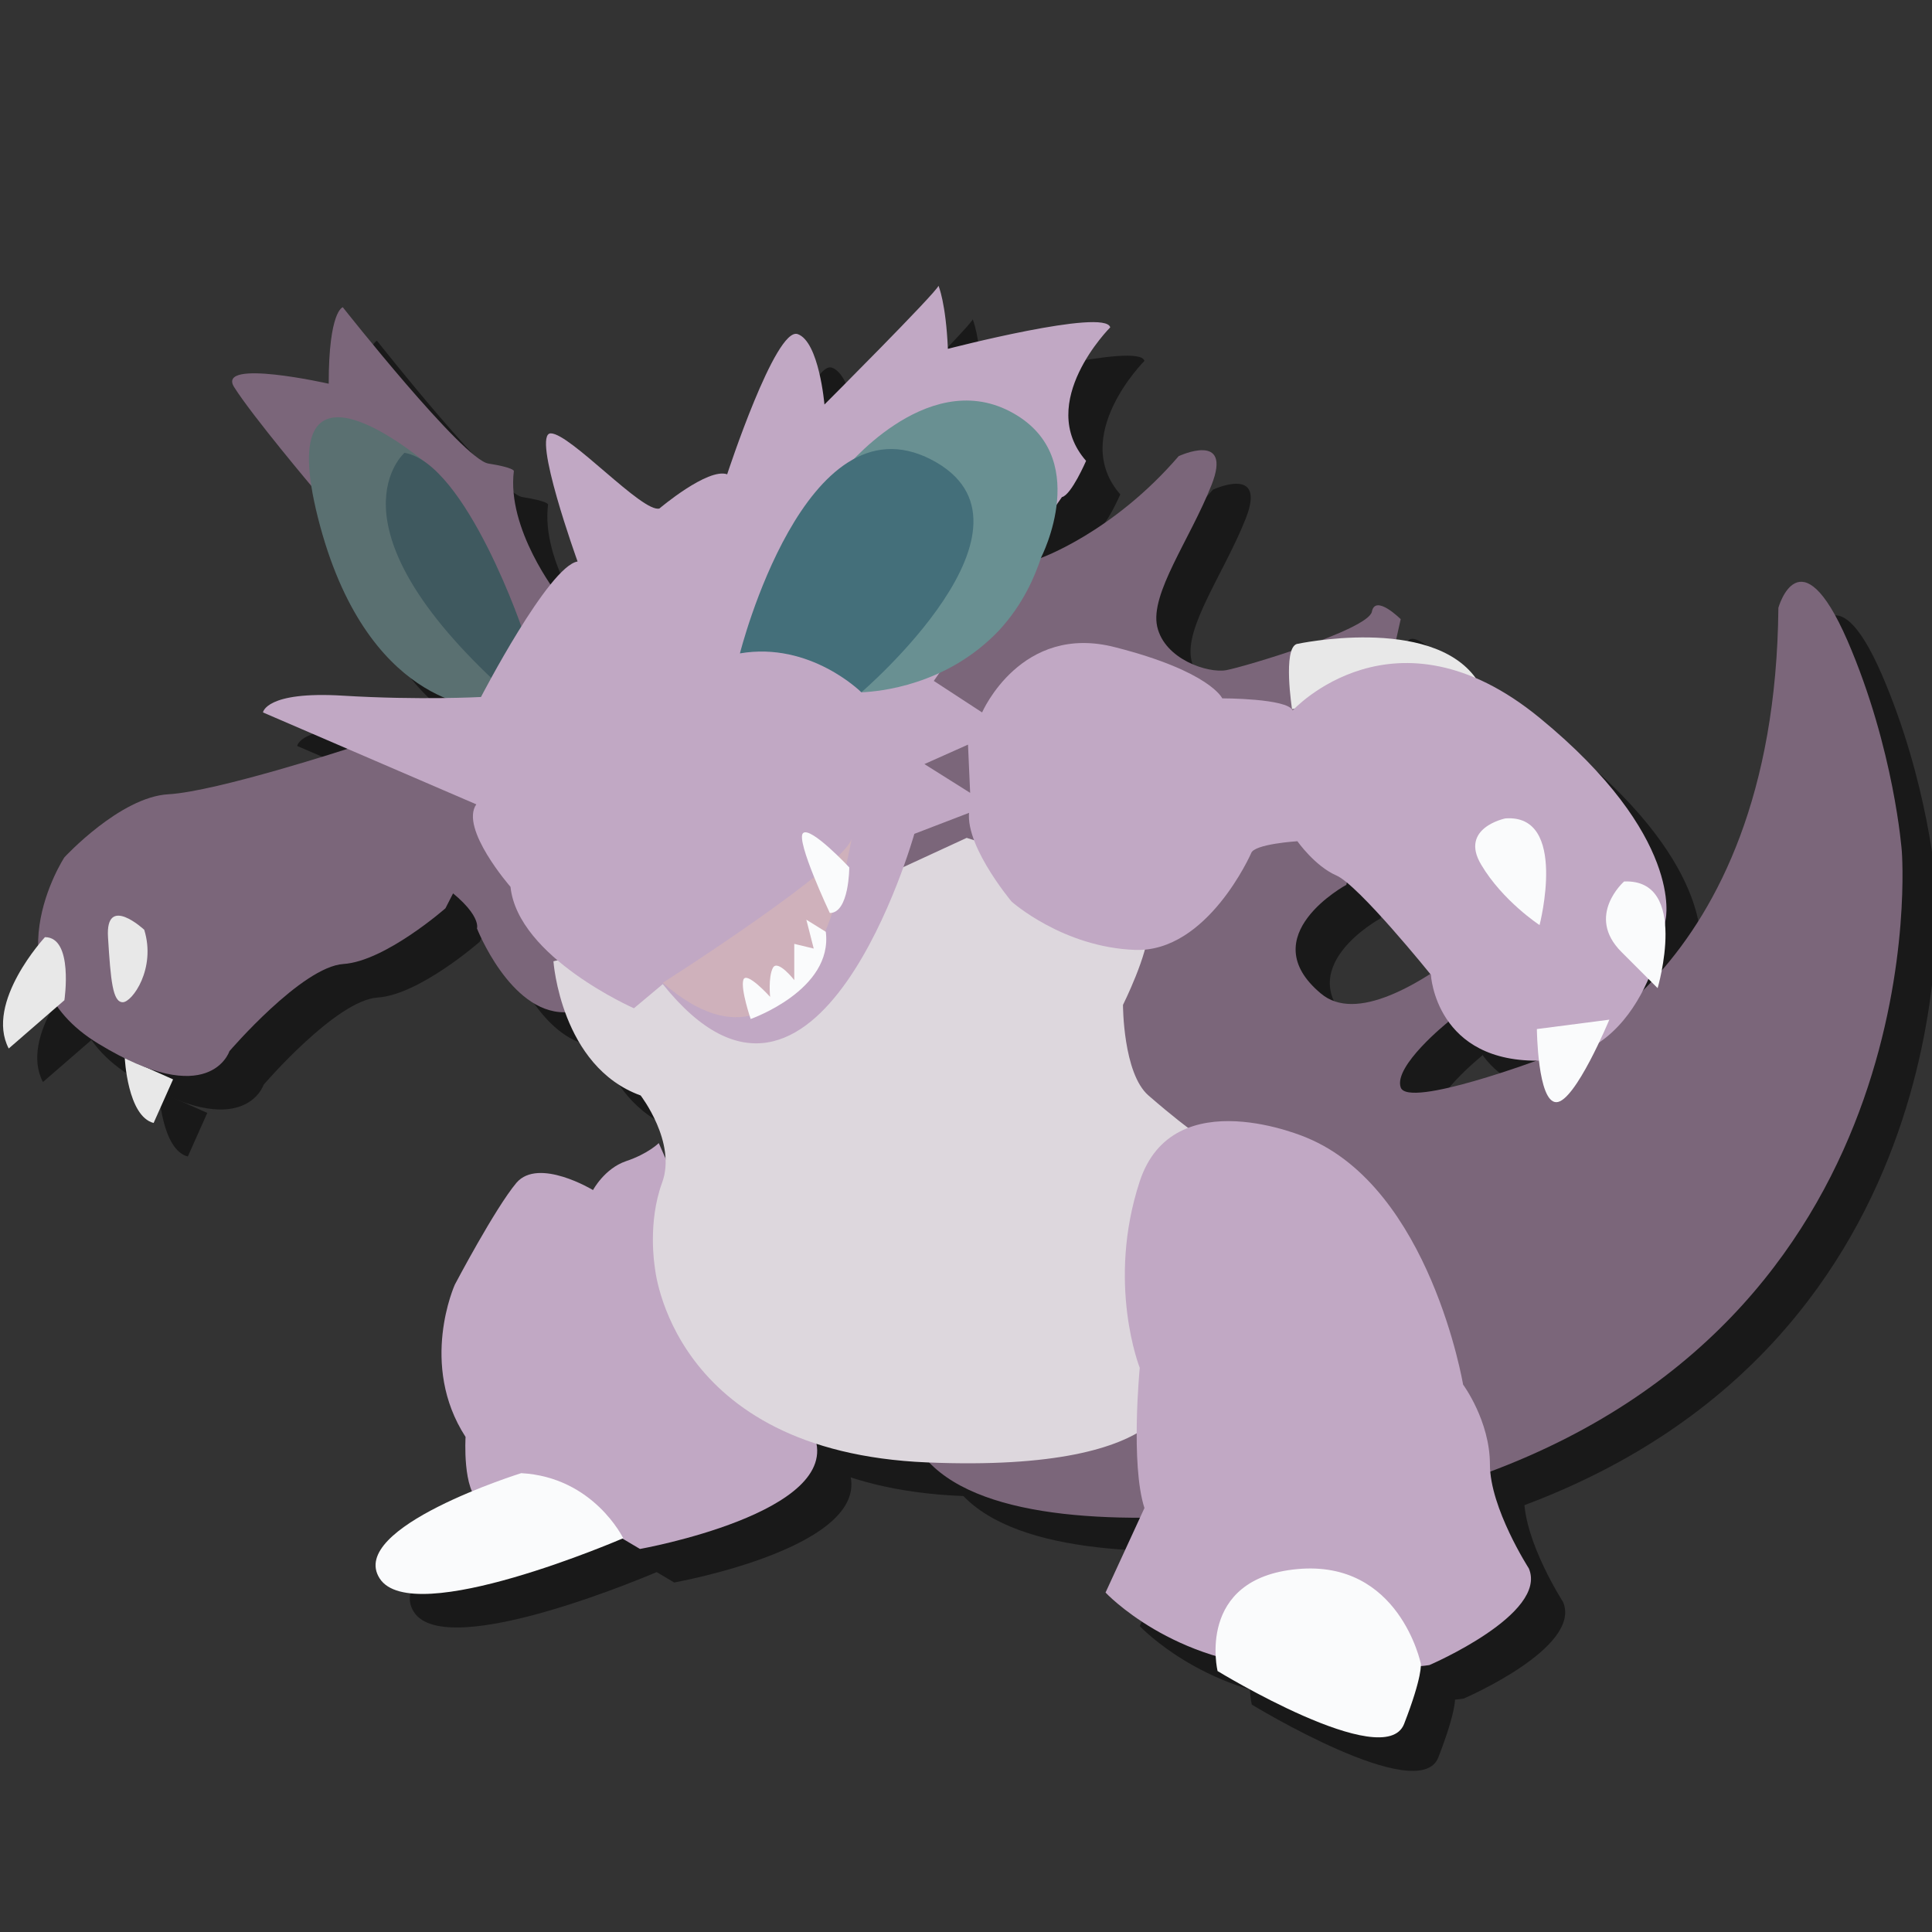 <?xml version="1.0" encoding="utf-8"?>
<!-- Generator: Adobe Illustrator 23.0.6, SVG Export Plug-In . SVG Version: 6.00 Build 0)  -->
<svg version="1.1" id="Layer_1" xmlns="http://www.w3.org/2000/svg" xmlns:xlink="http://www.w3.org/1999/xlink" x="0px" y="0px"
	 viewBox="0 0 288 288" style="enable-background:new 0 0 288 288;" xml:space="preserve">
<rect x="0" y="0" width="288" height="288" fill="#333333" stroke="none"/>
<style type="text/css">
	.st0{opacity:0.5;}
	.st1{fill:#E8E8E8;}
	.st2{fill:#7B667A;}
	.st3{fill:#C1A8C4;}
	.st4{fill:#FAFBFC;}
	.st5{fill:#5A7071;}
	.st6{fill:#3F595F;}
	.st7{fill:#DDD7DD;}
	.st8{fill:#CFB1BB;}
	.st9{fill:#699092;}
	.st10{fill:#446F7A;}
</style>
<g class="st0">
	<path d="M23.7,162.7c0,0,0.4,8.7,4.3,9.7l2.9-6.5L23.7,162.7z"/>
	<path d="M57.3,116.5c0,0-19.9,6.5-27.1,6.9s-15.5,9.4-15.5,9.4s-11.6,17.7,5.1,27.8c16.6,10.1,19.5,1.1,19.5,1.1s10.8-12.6,17-13
		s15.2-8.3,15.2-8.3l2.2-4.3l-2.9-13.7L57.3,116.5z"/>
	<path d="M88.2,93.6c0,0-7.6-9.7-6.5-18.4c0,0,0-0.5-3.8-1.1c-3.8-0.6-21.7-23.3-21.7-23.3s-2.1,0.5-2.1,11.4c0,0-16.8-3.8-14.1,0.5
		s11.9,15.2,11.9,15.2l30.3,26.5L88.2,93.6z"/>
	<path d="M68.1,120.7c0,0-8.1,9.2,0.5,14.6s7.6,8.1,7.6,8.1s4.9,12.5,13,12.5s1.6-11.9,1.6-11.9l-5.4-15.7L68.1,120.7z"/>
	<path d="M103.3,175.4c0,0-1.6,1.6-4.9,2.7c-3.2,1.1-4.9,4.3-4.9,4.3s-8.1-4.9-11.4-1.1c-3.2,3.8-9.2,15.2-9.2,15.2
		s-5.4,11.9,1.6,22.7c0,0-0.5,8.1,2.2,9.7l21.1,5.4l2.7,1.6c0,0,30.3-5.4,26-16.8c-4.3-11.4-13-20.6-13-20.6L103.3,175.4z"/>
	<path d="M160.2,88.2c0,0,10.8-3.8,20.6-15.2c0,0,8.1-3.8,4.9,4.3s-9.2,16.2-8.1,21.1c1.1,4.9,7.6,7,10.3,6.5s21.1-6,21.7-8.7
		c0.5-2.7,4.3,1.1,4.3,1.1l-1.1,4.9l-7,34.7c0,0-14.1,7.6-3.8,16.2c10.3,8.7,37.9-21.7,37.9-21.7l-19,26c0,0-8.1,6.5-7,9.7
		s21.1-4.3,21.1-4.3s34.7-11.4,35.2-67.2c0,0,3.2-11.4,10.3,4.9c7,16.2,8.1,31.4,8.1,31.4s5.4,67.7-61.7,92.6
		c0,0-66.6,16.2-83.4-1.6s-13-109.4-13-109.4s0-13.5,1.6-13.5C133.7,100,160.2,88.2,160.2,88.2z"/>
	<path d="M82.8,224.6c0,0-26,8.1-21.1,15.7s36.3-6,36.3-6S93.6,225.2,82.8,224.6z"/>
	<path d="M68.7,74.1c0,0-23.3-20-16.2,8.1s24.4,28.2,24.4,28.2l2.2-3.8C79,106.6,55.1,76.8,68.7,74.1z"/>
	<path d="M65.4,72.5c0,0-11.9,10.3,13.5,34.1l4.3-7C83.3,99.5,74.6,74.1,65.4,72.5z"/>
	<path d="M87.6,148.3c0,0,1.1,15.7,13,20c0,0,5.4,7,3.2,13s-1.1,12.5-1.1,12.5s2.2,27.6,40.6,29.2c38.5,1.6,36.8-11.9,36.8-11.9
		l2.2-37.9c0,0-2.2-1.6-6-4.9s-3.8-13.5-3.8-13.5s3.8-7.6,3.8-11.4s-6.5-7-6.5-7l-20.6-6.5l-13,6L87.6,148.3z"/>
	<path d="M197.7,110.7c0,0-1.4-9,0.7-9.7c0,0,19.9-4.3,26.7,5.1L197.7,110.7z"/>
	<path d="M76.8,108.9c0,0,10.1-19.5,14.4-20.2c0,0-6.9-19.1-4-19.1s13.7,11.9,16.2,11.2c0,0,7.2-6.1,10.1-5.1c0,0,7.2-22,10.5-20.9
		c3.2,1.1,4,10.5,4,10.5s16.6-16.6,17-17.7c0,0,1.1,2.5,1.4,9.4c0,0,23.5-6.1,24.2-3.2c0,0-11.2,11.2-3.6,19.9c0,0-2.2,5.1-3.6,5.4
		l-19.1,27.4l7.2,4.7c0,0,5.8-13.4,19.9-9.7c14.1,3.6,15.9,7.6,15.9,7.6s9.7,0,10.5,1.8c0,0,15.2-16.6,36.8,1.1s18.8,30,18.8,30
		s-2.5,20.6-18.4,21.1s-16.6-12.8-16.6-12.8s-10.8-13.4-14.1-14.8c-3.2-1.4-5.8-5.1-5.8-5.1s-6.5,0.4-6.9,1.8
		c0,0-6.5,14.8-17.3,14.4s-18.4-7.2-18.4-7.2s-7.9-9.4-6.1-14.4l-0.4-9l-6.5,2.9l9.7,6.1l-11.2,4.3c0,0-14.4,51.3-37.5,22.4
		l-4.3,3.6c0,0-17.3-7.6-18.4-18.1c0,0-7.6-8.7-5.1-12.3l-31.8-13.7c0,0,0.4-3.2,11.9-2.5S76.8,108.9,76.8,108.9z"/>
	<path d="M26.6,143.6c0,0-5.8-5.4-5.4,1.1s0.7,9.7,2.2,9.7C24.8,154.4,28.4,149.4,26.6,143.6z"/>
	<path d="M11.8,144.7c0,0-9,9.7-5.4,16.6l8.3-7.2C14.7,154.1,16.1,144.7,11.8,144.7z"/>
	<path d="M199.9,174.6c0,0-19.9-8.7-24.9,6.5s0,27.8,0,27.8s-1.4,14.4,0.7,20.9l-5.8,12.6c0,0,10.1,10.8,27.4,11.2
		s20.9-0.4,20.9-0.4s17.7-7.6,14.8-14.4c0,0-5.8-9-5.8-15.5s-4-11.9-4-11.9S218.3,182.2,199.9,174.6z"/>
	<path d="M216.9,253c0,0-3.2-15.5-18.4-14.1s-11.9,15.2-11.9,15.2s24.9,15.2,27.8,7.9C217.2,254.8,216.9,253,216.9,253z"/>
	<path d="M229.5,127c0,0-6.9,1.4-3.6,6.9c3.2,5.4,8.7,9,8.7,9S238.9,126.3,229.5,127z"/>
	<path d="M247.2,136.4c0,0-5.8,5.1-0.4,10.5s5.4,5.4,5.4,5.4S257,136,247.2,136.4z"/>
	<path d="M234.2,158.4L245,157c0,0-5.1,12.3-7.9,12.3S234.2,158.4,234.2,158.4z"/>
	<path d="M103.9,151.5c0,0,27.8-17.7,28.2-21.7C132,129.9,125.9,170.7,103.9,151.5z"/>
	<path d="M128.8,141.1c0,0-5.1-10.8-4-11.9c1.1-1.1,6.9,5.1,6.9,5.1S131.7,141.1,128.8,141.1z"/>
	<path d="M128.2,143.9l-2.9-1.8l1.1,4.3l-2.9-0.7v5.4c0,0-2.5-3.2-3.2-1.8s-0.4,4.3-0.4,4.3s-3.6-4-4-2.5c-0.4,1.4,1.1,5.8,1.1,5.8
		S129.3,152.6,128.2,143.9z"/>
	<path d="M133.5,108.2c10.5-16.4,14.6-25.7,12.3-27.8c-0.5-0.5-1.4-0.6-2.5-0.4c-0.8-0.9-2-2-3.6-2.9c-3.7-2.1-7.4-2-9-1.8
		c0,0,12.3-15.5,24.9-9c12.6,6.5,4.7,21.8,4.7,21.8c-0.9,2.7-2.6,6.9-6.3,10.9C146.2,107.2,136.1,108.1,133.5,108.2z"/>
	<path d="M133.5,108.2c0,0-7.6-7.6-18.1-5.8c0,0,9.7-38.6,28.5-28.9S133.5,108.2,133.5,108.2z"/>
</g>
<g>
	<path class="st1" d="M18.6,157.7c0,0,0.4,8.7,4.3,9.7l2.9-6.5L18.6,157.7z"/>
	<path class="st2" d="M52.2,111.5c0,0-19.9,6.5-27.1,6.9s-15.5,9.4-15.5,9.4s-11.6,17.7,5.1,27.8c16.6,10.1,19.5,1.1,19.5,1.1
		s10.8-12.6,17-13s15.2-8.3,15.2-8.3l2.2-4.3l-2.9-13.7L52.2,111.5z"/>
	<path class="st2" d="M83.1,88.6c0,0-7.6-9.7-6.5-18.4c0,0,0-0.5-3.8-1.1C69,68.5,51.1,45.8,51.1,45.8S49,46.3,49,57.2
		c0,0-16.8-3.8-14.1,0.5s11.9,15.2,11.9,15.2l30.3,26.5L83.1,88.6z"/>
	<path class="st2" d="M63,115.7c0,0-8.1,9.2,0.5,14.6s7.6,8.1,7.6,8.1s4.9,12.5,13,12.5s1.6-11.9,1.6-11.9l-5.4-15.7L63,115.7z"/>
	<path class="st3" d="M98.2,170.4c0,0-1.6,1.6-4.9,2.7c-3.2,1.1-4.9,4.3-4.9,4.3s-8.1-4.9-11.4-1.1c-3.2,3.8-9.2,15.2-9.2,15.2
		s-5.4,11.9,1.6,22.7c0,0-0.5,8.1,2.2,9.7l21.1,5.4l2.7,1.6c0,0,30.3-5.4,26-16.8c-4.3-11.4-13-20.6-13-20.6L98.2,170.4z"/>
	<path class="st2" d="M155.1,83.2c0,0,10.8-3.8,20.6-15.2c0,0,8.1-3.8,4.9,4.3s-9.2,16.2-8.1,21.1c1.1,4.9,7.6,7,10.3,6.5
		s21.1-6,21.7-8.7c0.5-2.7,4.3,1.1,4.3,1.1l-1.1,4.9l-7,34.7c0,0-14.1,7.6-3.8,16.2c10.3,8.7,37.9-21.7,37.9-21.7l-19,26
		c0,0-8.1,6.5-7,9.7s21.1-4.3,21.1-4.3s34.7-11.4,35.2-67.2c0,0,3.2-11.4,10.3,4.9c7,16.2,8.1,31.4,8.1,31.4s5.4,67.7-61.7,92.6
		c0,0-66.6,16.2-83.4-1.6s-13-109.4-13-109.4s0-13.5,1.6-13.5S155.1,83.2,155.1,83.2z"/>
	<path class="st4" d="M77.7,219.6c0,0-26,8.1-21.1,15.7s36.3-6,36.3-6S88.5,220.2,77.7,219.6z"/>
	<path class="st5" d="M63.6,69.1c0,0-23.3-20-16.2,8.1s24.4,28.2,24.4,28.2l2.2-3.8C73.9,101.6,50,71.8,63.6,69.1z"/>
	<path class="st6" d="M60.3,67.5c0,0-11.9,10.3,13.5,34.1l4.3-7C78.2,94.5,69.5,69.1,60.3,67.5z"/>
	<path class="st7" d="M82.5,143.3c0,0,1.1,15.7,13,20c0,0,5.4,7,3.2,13s-1.1,12.5-1.1,12.5s2.2,27.6,40.6,29.2
		c38.5,1.6,36.8-11.9,36.8-11.9l2.2-37.9c0,0-2.2-1.6-6-4.9s-3.8-13.5-3.8-13.5s3.8-7.6,3.8-11.4s-6.5-7-6.5-7l-20.6-6.5l-13,6
		L82.5,143.3z"/>
	<path class="st1" d="M192.6,105.7c0,0-1.4-9,0.7-9.7c0,0,19.9-4.3,26.7,5.1L192.6,105.7z"/>
	<path class="st3" d="M71.7,103.9c0,0,10.1-19.5,14.4-20.2c0,0-6.9-19.1-4-19.1s13.7,11.9,16.2,11.2c0,0,7.2-6.1,10.1-5.1
		c0,0,7.2-22,10.5-20.9c3.2,1.1,4,10.5,4,10.5s16.6-16.6,17-17.7c0,0,1.1,2.5,1.4,9.4c0,0,23.5-6.1,24.2-3.2c0,0-11.2,11.2-3.6,19.9
		c0,0-2.2,5.1-3.6,5.4l-19.1,27.4l7.2,4.7c0,0,5.8-13.4,19.9-9.7c14.1,3.6,15.9,7.6,15.9,7.6s9.7,0,10.5,1.8c0,0,15.2-16.6,36.8,1.1
		s18.8,30,18.8,30s-2.5,20.6-18.4,21.1s-16.6-12.8-16.6-12.8s-10.8-13.4-14.1-14.8c-3.2-1.4-5.8-5.1-5.8-5.1s-6.5,0.4-6.9,1.8
		c0,0-6.5,14.8-17.3,14.4s-18.4-7.2-18.4-7.2s-7.9-9.4-6.1-14.4l-0.4-9l-6.5,2.9l9.7,6.1l-11.2,4.3c0,0-14.4,51.3-37.5,22.4
		l-4.3,3.6c0,0-17.3-7.6-18.4-18.1c0,0-7.6-8.7-5.1-12.3l-31.8-13.7c0,0,0.4-3.2,11.9-2.5S71.7,103.9,71.7,103.9z"/>
	<path class="st1" d="M21.5,138.6c0,0-5.8-5.4-5.4,1.1s0.7,9.7,2.2,9.7C19.7,149.4,23.3,144.4,21.5,138.6z"/>
	<path class="st1" d="M6.7,139.7c0,0-9,9.7-5.4,16.6l8.3-7.2C9.6,149.1,11,139.7,6.7,139.7z"/>
	<path class="st3" d="M194.8,169.6c0,0-19.9-8.7-24.9,6.5s0,27.8,0,27.8s-1.4,14.4,0.7,20.9l-5.8,12.6c0,0,10.1,10.8,27.4,11.2
		s20.9-0.4,20.9-0.4s17.7-7.6,14.8-14.4c0,0-5.8-9-5.8-15.5s-4-11.9-4-11.9S213.2,177.2,194.8,169.6z"/>
	<path class="st4" d="M211.8,248c0,0-3.2-15.5-18.4-14.1s-11.9,15.2-11.9,15.2s24.9,15.2,27.8,7.9C212.1,249.8,211.8,248,211.8,248z
		"/>
	<path class="st4" d="M224.4,122c0,0-6.9,1.4-3.6,6.9c3.2,5.4,8.7,9,8.7,9S233.8,121.3,224.4,122z"/>
	<path class="st4" d="M242.1,131.4c0,0-5.8,5.1-0.4,10.5s5.4,5.4,5.4,5.4S251.9,131,242.1,131.4z"/>
	<path class="st4" d="M229.1,153.4l10.8-1.4c0,0-5.1,12.3-7.9,12.3S229.1,153.4,229.1,153.4z"/>
	<path class="st8" d="M98.8,146.5c0,0,27.8-17.7,28.2-21.7C126.9,124.9,120.8,165.7,98.8,146.5z"/>
	<path class="st4" d="M123.7,136.1c0,0-5.1-10.8-4-11.9s6.9,5.1,6.9,5.1S126.6,136.1,123.7,136.1z"/>
	<path class="st4" d="M123.1,138.9l-2.9-1.8l1.1,4.3l-2.9-0.7v5.4c0,0-2.5-3.2-3.2-1.8s-0.4,4.3-0.4,4.3s-3.6-4-4-2.5
		c-0.4,1.4,1.1,5.8,1.1,5.8S124.2,147.6,123.1,138.9z"/>
	<path class="st9" d="M128.4,103.2c10.5-16.4,14.6-25.7,12.3-27.8c-0.5-0.5-1.4-0.6-2.5-0.4c-0.8-0.9-2-2-3.6-2.9
		c-3.7-2.1-7.4-2-9-1.8c0,0,12.3-15.5,24.9-9c12.6,6.5,4.7,21.8,4.7,21.8c-0.9,2.7-2.6,6.9-6.3,10.9
		C141.1,102.2,131,103.1,128.4,103.2z"/>
	<path class="st10" d="M128.4,103.2c0,0-7.6-7.6-18.1-5.8c0,0,9.7-38.6,28.5-28.9S128.4,103.2,128.4,103.2z"/>
</g>
</svg>
